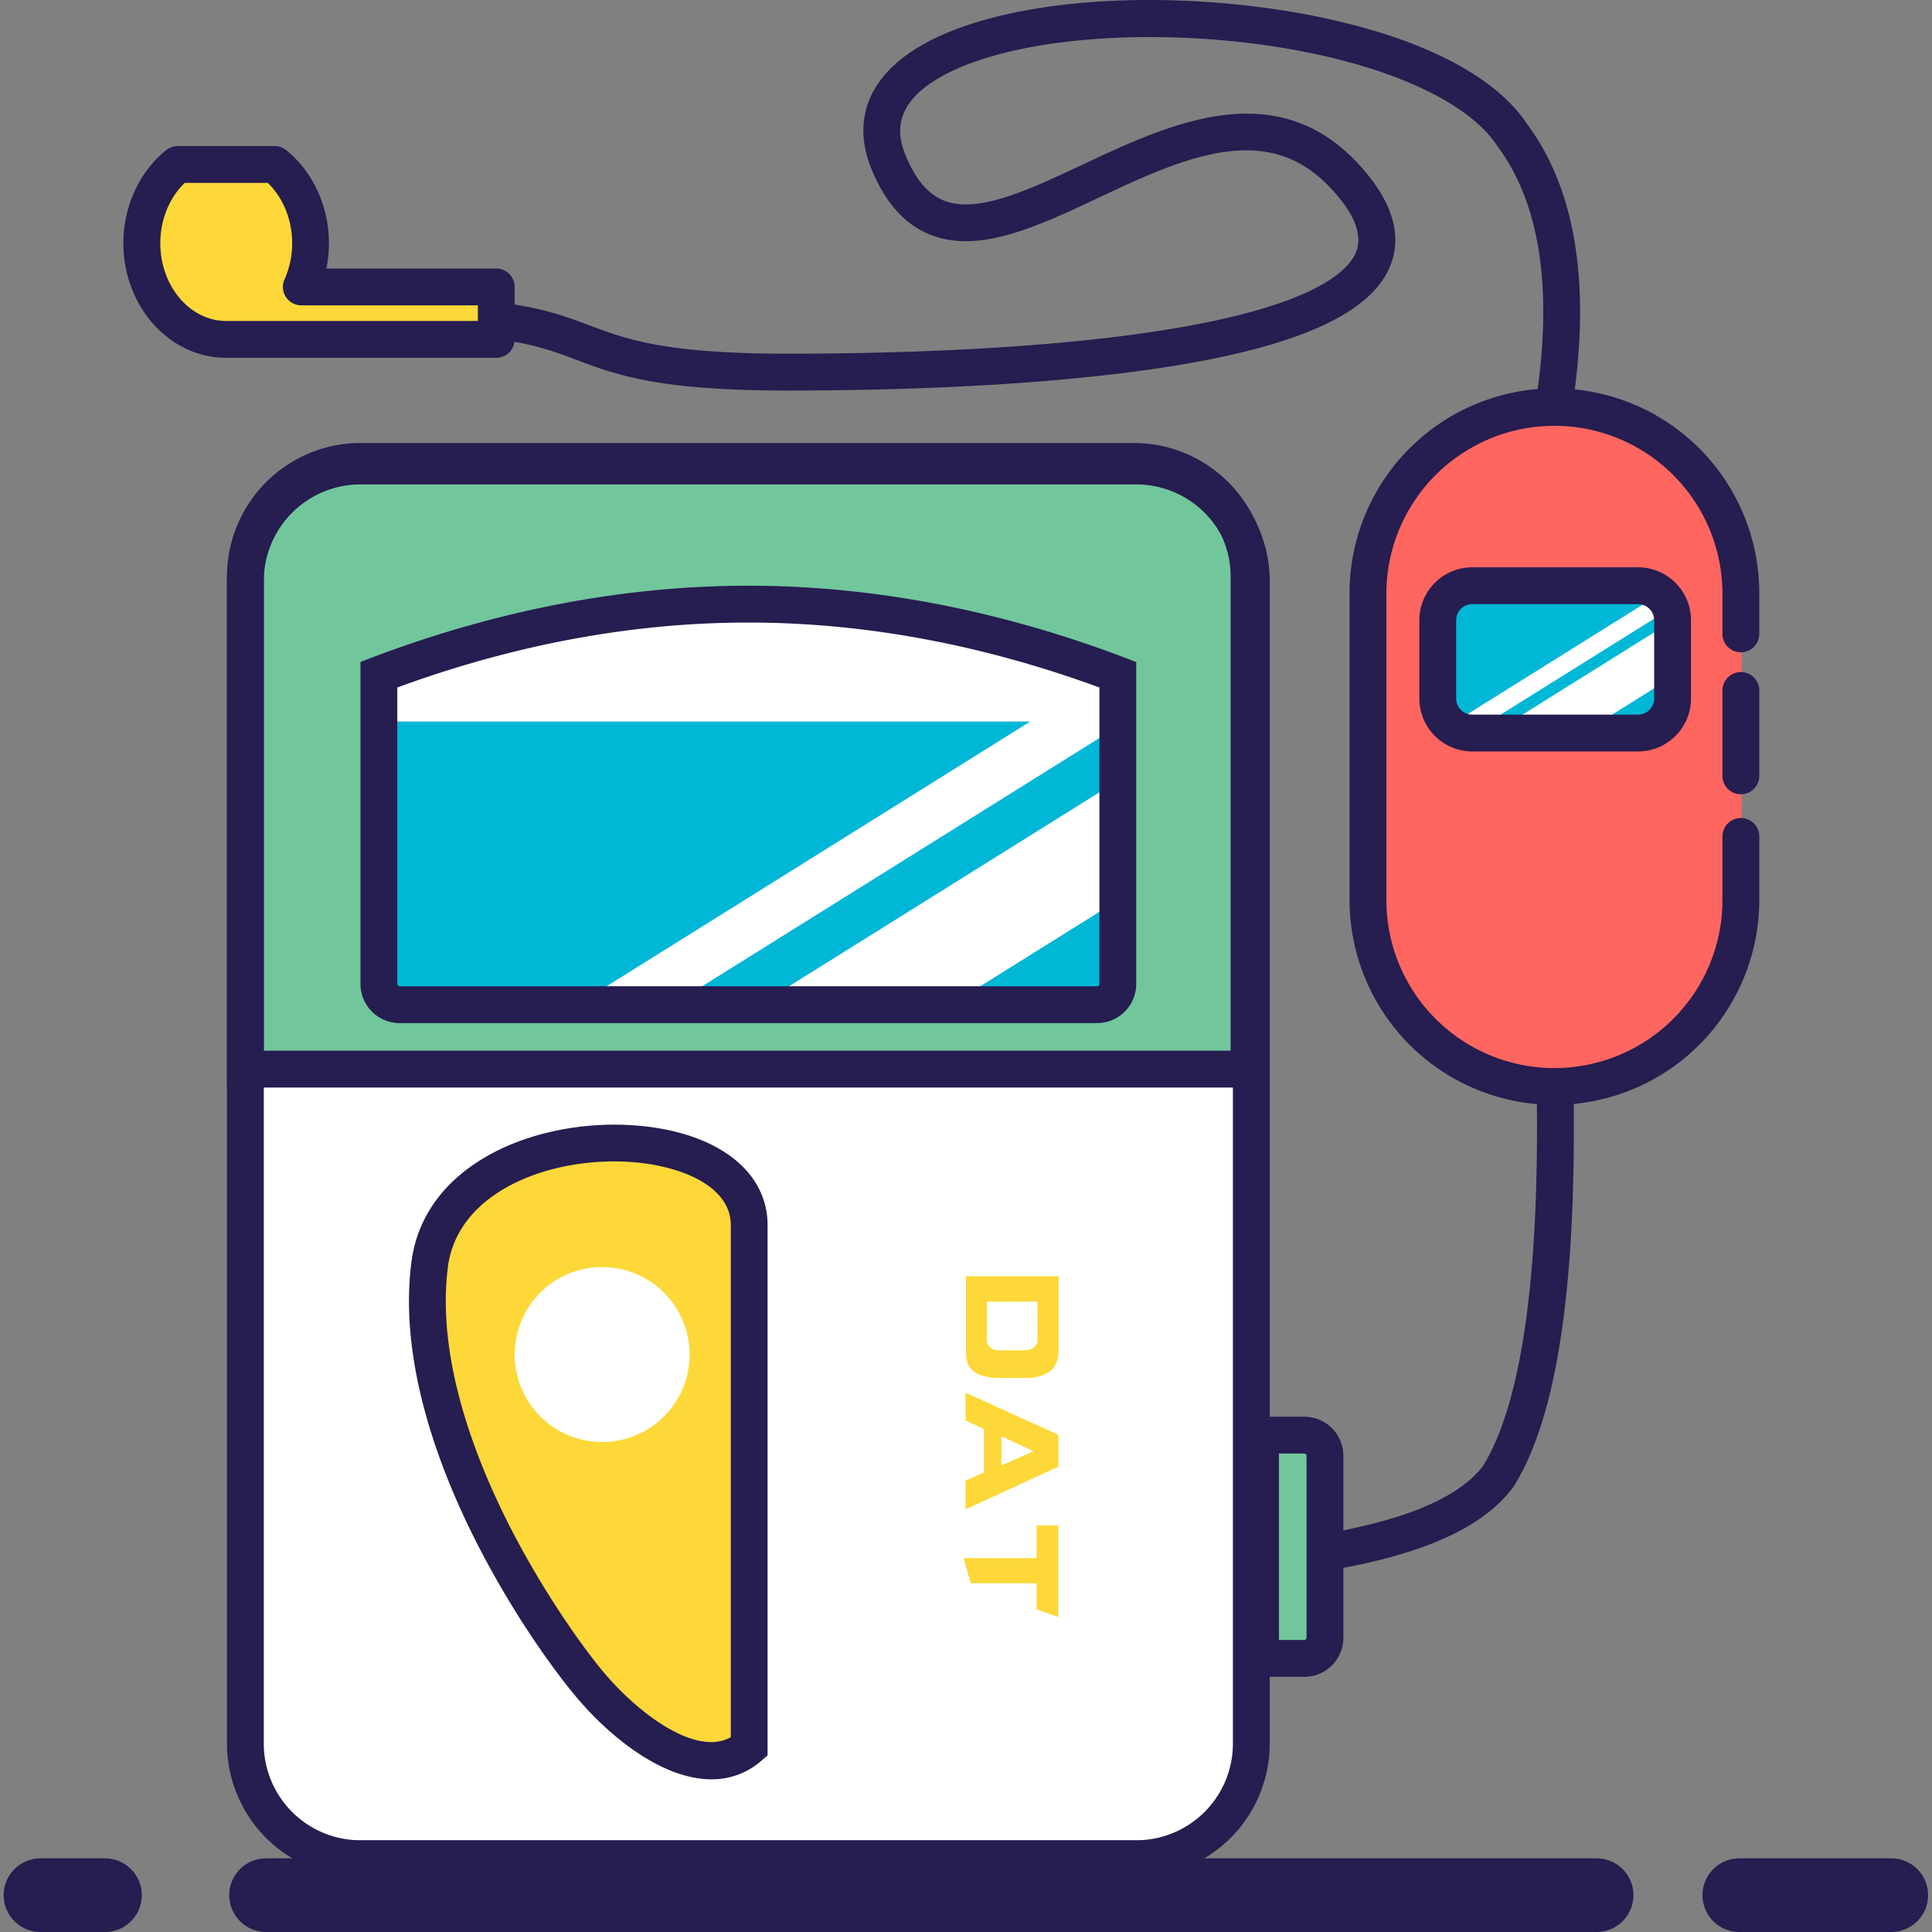 <?xml version="1.0" standalone="no"?><!DOCTYPE svg PUBLIC "-//W3C//DTD SVG 1.1//EN" "http://www.w3.org/Graphics/SVG/1.1/DTD/svg11.dtd"><svg t="1531984601420" class="icon" style="" viewBox="0 0 1024 1024" version="1.1" xmlns="http://www.w3.org/2000/svg" p-id="1668" xmlns:xlink="http://www.w3.org/1999/xlink" width="200" height="200"><rect x="0" y="0" width="1024" height="1024" fill="#808080" stroke="none"/><defs><style type="text/css"></style></defs><path d="M21.467 984.958h34.162a19.521 19.521 0 1 1 0 39.042H21.467a19.521 19.521 0 0 1 0-39.042z m900.414 0h80.525a19.521 19.521 0 0 1 0 39.042h-80.525a19.521 19.521 0 0 1 0-39.042z m-780.847 0h705.202a19.521 19.521 0 0 1 0 39.042H141.035a19.521 19.521 0 0 1 0-39.042z" fill="#261D50" p-id="1669"></path><path d="M191.058 244.556h409.945a61.004 61.004 0 0 1 61.004 61.004v261.096H130.054v-261.096a61.004 61.004 0 0 1 61.004-61.004z" fill="#72C69C" p-id="1670"></path><path d="M128.553 560.043H662.006v358.079a57.343 57.343 0 0 1-57.343 57.343H185.897a57.343 57.343 0 0 1-57.343-57.343V560.043z" fill="#FFFFFF" p-id="1671"></path><path d="M671.767 576.416H120.293v-270.856a70.85 70.85 0 0 1 70.764-70.764h409.945a70.85 70.85 0 0 1 70.764 70.764z m-531.952-19.521h512.431v-251.335a51.243 51.243 0 0 0-51.243-51.243H191.058a51.243 51.243 0 0 0-51.243 51.243z" fill="#261D50" p-id="1672"></path><path d="M602.222 994.901H191.058a70.85 70.85 0 0 1-70.764-70.764v-616.137a70.85 70.85 0 0 1 70.764-70.764h411.165a70.85 70.85 0 0 1 70.764 70.764v616.137a70.85 70.85 0 0 1-70.764 70.764z m-411.165-738.144a51.243 51.243 0 0 0-51.243 51.243v616.137a51.243 51.243 0 0 0 51.243 51.243h411.165a51.243 51.243 0 0 0 51.243-51.243v-616.137a51.243 51.243 0 0 0-51.243-51.243z" fill="#261D50" p-id="1673"></path><path d="M668.106 760.647h23.181a10.981 10.981 0 0 1 10.981 10.981v96.386a10.981 10.981 0 0 1-10.981 10.981h-23.181z" fill="#72C69C" p-id="1674"></path><path d="M691.288 888.755h-32.942v-137.868h32.942a20.741 20.741 0 0 1 20.741 20.741v96.386a20.741 20.741 0 0 1-20.741 20.741z m-13.421-19.521h13.421a1.22 1.22 0 0 0 1.22-1.22v-96.386a1.22 1.22 0 0 0-1.22-1.22h-13.421z" fill="#261D50" p-id="1675"></path><path d="M200.818 357.608q98.753-37.407 195.822-37.407T592.462 357.608v163.905a10.981 10.981 0 0 1-10.981 10.981H211.799a10.981 10.981 0 0 1-10.981-10.981z" fill="#FFFFFF" p-id="1676"></path><path d="M408.426 528.833L588.802 416.123v-28.757L362.405 528.833h46.021zM509.802 528.833H588.802v-49.364l-79 49.364zM546.05 382.424H204.478v146.409h107.269l234.303-146.409z" fill="#00B7D6" p-id="1677"></path><path d="M227.648 670.862c-11.81 95.3 71.582 207.803 88.565 226.043 17.703 19.936 55.489 50.596 80.891 28.977v-276.591c0-61.455-159.634-60.784-169.456 21.571z m91.506 93.445a46.363 46.363 0 1 1 46.363-46.363 46.363 46.363 0 0 1-46.351 46.363z" fill="#FDD838" p-id="1678"></path><path d="M377.094 943.073c-10.114 0-19.851-3.428-27.708-7.32-19.119-9.602-34.565-25.622-40.397-32.234-7.406-7.979-33.357-40.592-56.563-86.271-19.338-38.078-41.019-94.592-34.467-147.519 2.977-24.938 17.886-45.143 43.105-58.564 20.741-10.981 47.375-16.349 73.204-14.824 44.069 2.623 72.558 23.413 72.558 52.976v281.105l-3.428 2.928a39.567 39.567 0 0 1-26.305 9.724z m-51.658-327.492c-40.763 0-83.624 18.887-88.102 56.441-5.954 48.046 14.385 100.644 32.503 136.307 20.619 40.58 44.96 72.704 53.525 81.891l0.159 0.171c11.713 13.201 34.748 32.942 53.342 32.942a21.327 21.327 0 0 0 10.48-2.574v-271.466c0-20.912-27.22-31.881-54.183-33.491-2.562-0.146-5.137-0.22-7.723-0.22z" fill="#261D50" p-id="1679"></path><path d="M697.217 833.522l-2.94-19.302c48.046-7.32 79-19.948 91.994-37.566 20.131-33.137 29.636-99.534 28.257-197.347l19.521-0.281c1.464 103.328-8.797 171.42-31.331 208.157l-0.415 0.622c-16.251 22.486-50.657 37.432-105.085 45.716z" fill="#261D50" p-id="1680"></path><path d="M824.276 214.054a98.826 98.826 0 0 1 98.826 98.826v162.27a98.826 98.826 0 0 1-197.652 0v-162.27a98.826 98.826 0 0 1 98.826-98.826z" fill="#FF6660" p-id="1681"></path><path d="M763.272 310.843l119.567 0 0 76.865-119.567 0 0-76.865Z" fill="#FFFFFF" p-id="1682"></path><path d="M844.688 384.865H882.839V361.024l-38.152 23.84zM797.19 384.865l85.649-53.525v-7.247l-97.252 60.772h11.603zM880.875 314.1H765.712v70.764h1.916l113.247-70.764z" fill="#00B7D6" p-id="1683"></path><path d="M868.198 398.285h-87.845a28.062 28.062 0 0 1-28.062-28.062v-41.482a28.062 28.062 0 0 1 28.062-28.062h87.845a28.062 28.062 0 0 1 28.062 28.062v41.482a28.062 28.062 0 0 1-28.062 28.062z m-87.845-78.085a8.541 8.541 0 0 0-8.541 8.541v41.482a8.541 8.541 0 0 0 8.541 8.541h87.845a8.541 8.541 0 0 0 8.541-8.541v-41.482a8.541 8.541 0 0 0-8.541-8.541zM833.939 211.797l-19.326-2.782c8.26-57.514 1.22-101.669-20.741-131.243l-0.342-0.488c-17.24-26.293-68.629-47.266-134.171-54.781-63.444-7.223-125.79-0.476-158.817 17.203-28.306 15.153-25.085 32.125-20.18 43.569 5.32 12.445 11.969 20.034 20.314 23.181 17.85 6.784 44.703-5.844 73.131-19.216 46.765-21.961 104.926-49.376 149.569 3.477 15.776 18.692 20.034 36.2 12.677 52.036-12.408 26.707-58.259 44.679-140.174 54.903-61.797 7.723-131.195 9.346-178.533 9.346-68.605 0-90.566-8.26-111.808-16.264-10.59-3.99-20.595-7.747-36.883-10.212l2.916-19.302c18.301 2.77 29.77 7.076 40.848 11.237 19.607 7.32 39.872 15.007 104.926 15.007 46.79 0 115.321-1.598 176.118-9.199 96.581-12.079 119.701-32.6 124.899-43.776 5.844-12.579-6.003-26.61-9.895-31.222-15.69-18.594-34.04-25.89-57.734-22.974-22.132 2.721-45.765 13.836-68.605 24.572-32.283 15.19-62.785 29.538-88.382 19.79-13.567-5.161-23.804-16.215-31.319-33.784-11.884-27.793-1.61-52.109 28.916-68.458C528.188 2.689 593.413-4.742 661.579 3.03c33.088 3.77 63.7 10.981 88.516 20.741 28.416 11.261 48.461 25.524 59.588 42.385 25.097 34.04 33.259 82.977 24.255 145.64z" fill="#261D50" p-id="1684"></path><path d="M75.151 128.893c0-17.264 7.54-32.503 19.07-41.727h51.292c11.53 9.224 19.07 24.401 19.07 41.727a56.587 56.587 0 0 1-4.88 23.181H263.042v27.818H119.891c-24.706 0-44.74-22.828-44.74-50.999z" fill="#FDD838" p-id="1685"></path><path d="M263.042 189.653H119.891C89.84 189.653 65.39 162.396 65.39 128.893c0-19.521 8.541-37.956 22.73-49.352a9.761 9.761 0 0 1 6.1-2.135h51.292a9.761 9.761 0 0 1 6.1 2.135c14.226 11.395 22.73 29.843 22.73 49.352a67.006 67.006 0 0 1-1.342 13.421h90.005a9.761 9.761 0 0 1 9.761 9.761v27.818a9.761 9.761 0 0 1-9.724 9.761z m-165.113-92.726c-8.162 7.821-12.957 19.521-12.957 31.966 0 22.742 15.69 41.238 34.98 41.238H253.281v-8.296h-93.58a9.761 9.761 0 0 1-8.907-13.75 46.57 46.57 0 0 0 4.063-19.192c0-12.445-4.795-24.145-12.957-31.966z" fill="#261D50" p-id="1686"></path><path d="M561.094 676.462v39.36a16.178 16.178 0 0 1-1.22 6.43 10.871 10.871 0 0 1-3.123 4.417 17.374 17.374 0 0 1-5.259 2.562 19.131 19.131 0 0 1-5.759 1.11h-16.227a30.343 30.343 0 0 1-7.955-0.964 15.288 15.288 0 0 1-5.356-2.379 11.261 11.261 0 0 1-3.001-3.66 16.459 16.459 0 0 1-1.22-7.32v-39.555z m-11.225 13.421h-26.781v19.887a5.21 5.21 0 0 0 1.318 3.794 7.32 7.32 0 0 0 2.306 1.757 18.301 18.301 0 0 0 4.99 0.39h7.32q3.66 0 5.466-0.183a7.162 7.162 0 0 0 3.66-1.488 4.978 4.978 0 0 0 1.757-4.27zM560.972 760.489v16.874l-49.218 22.62V784.756l9.761-4.356v-22.986l-9.761-4.612v-14.641z m-30.209 0.756v15.483l17.081-7.54zM560.899 857.033l-11.469-4.075v-13.799h-34.919L510.717 825.823h38.713v-17.301h11.469v48.51z" fill="#FDD838" p-id="1687"></path><path d="M581.481 542.254H211.799a20.741 20.741 0 0 1-20.741-20.741V350.861l6.308-2.44c66.628-25.182 133.683-37.981 199.275-37.981s132.646 12.799 199.275 38.042l6.308 2.44v170.591a20.741 20.741 0 0 1-20.741 20.741zM210.579 364.379v157.133a1.22 1.22 0 0 0 1.22 1.22h369.682a1.22 1.22 0 0 0 1.22-1.22V364.379c-62.334-22.84-124.85-34.418-186.061-34.418s-123.728 11.578-186.061 34.418zM823.873 585.615a108.709 108.709 0 0 1-108.587-108.587v-162.27a108.587 108.587 0 1 1 217.173 0v21.302a9.761 9.761 0 0 1-19.521 0v-21.302a89.065 89.065 0 1 0-178.131 0v162.27a89.065 89.065 0 1 0 178.131 0v-33.796a9.761 9.761 0 0 1 19.521 0v33.796a108.709 108.709 0 0 1-108.587 108.587z m98.826-164.637a9.761 9.761 0 0 1-9.761-9.761v-45.143a9.761 9.761 0 1 1 19.521 0v45.143a9.761 9.761 0 0 1-9.761 9.748z" fill="#261D50" p-id="1688"></path></svg>